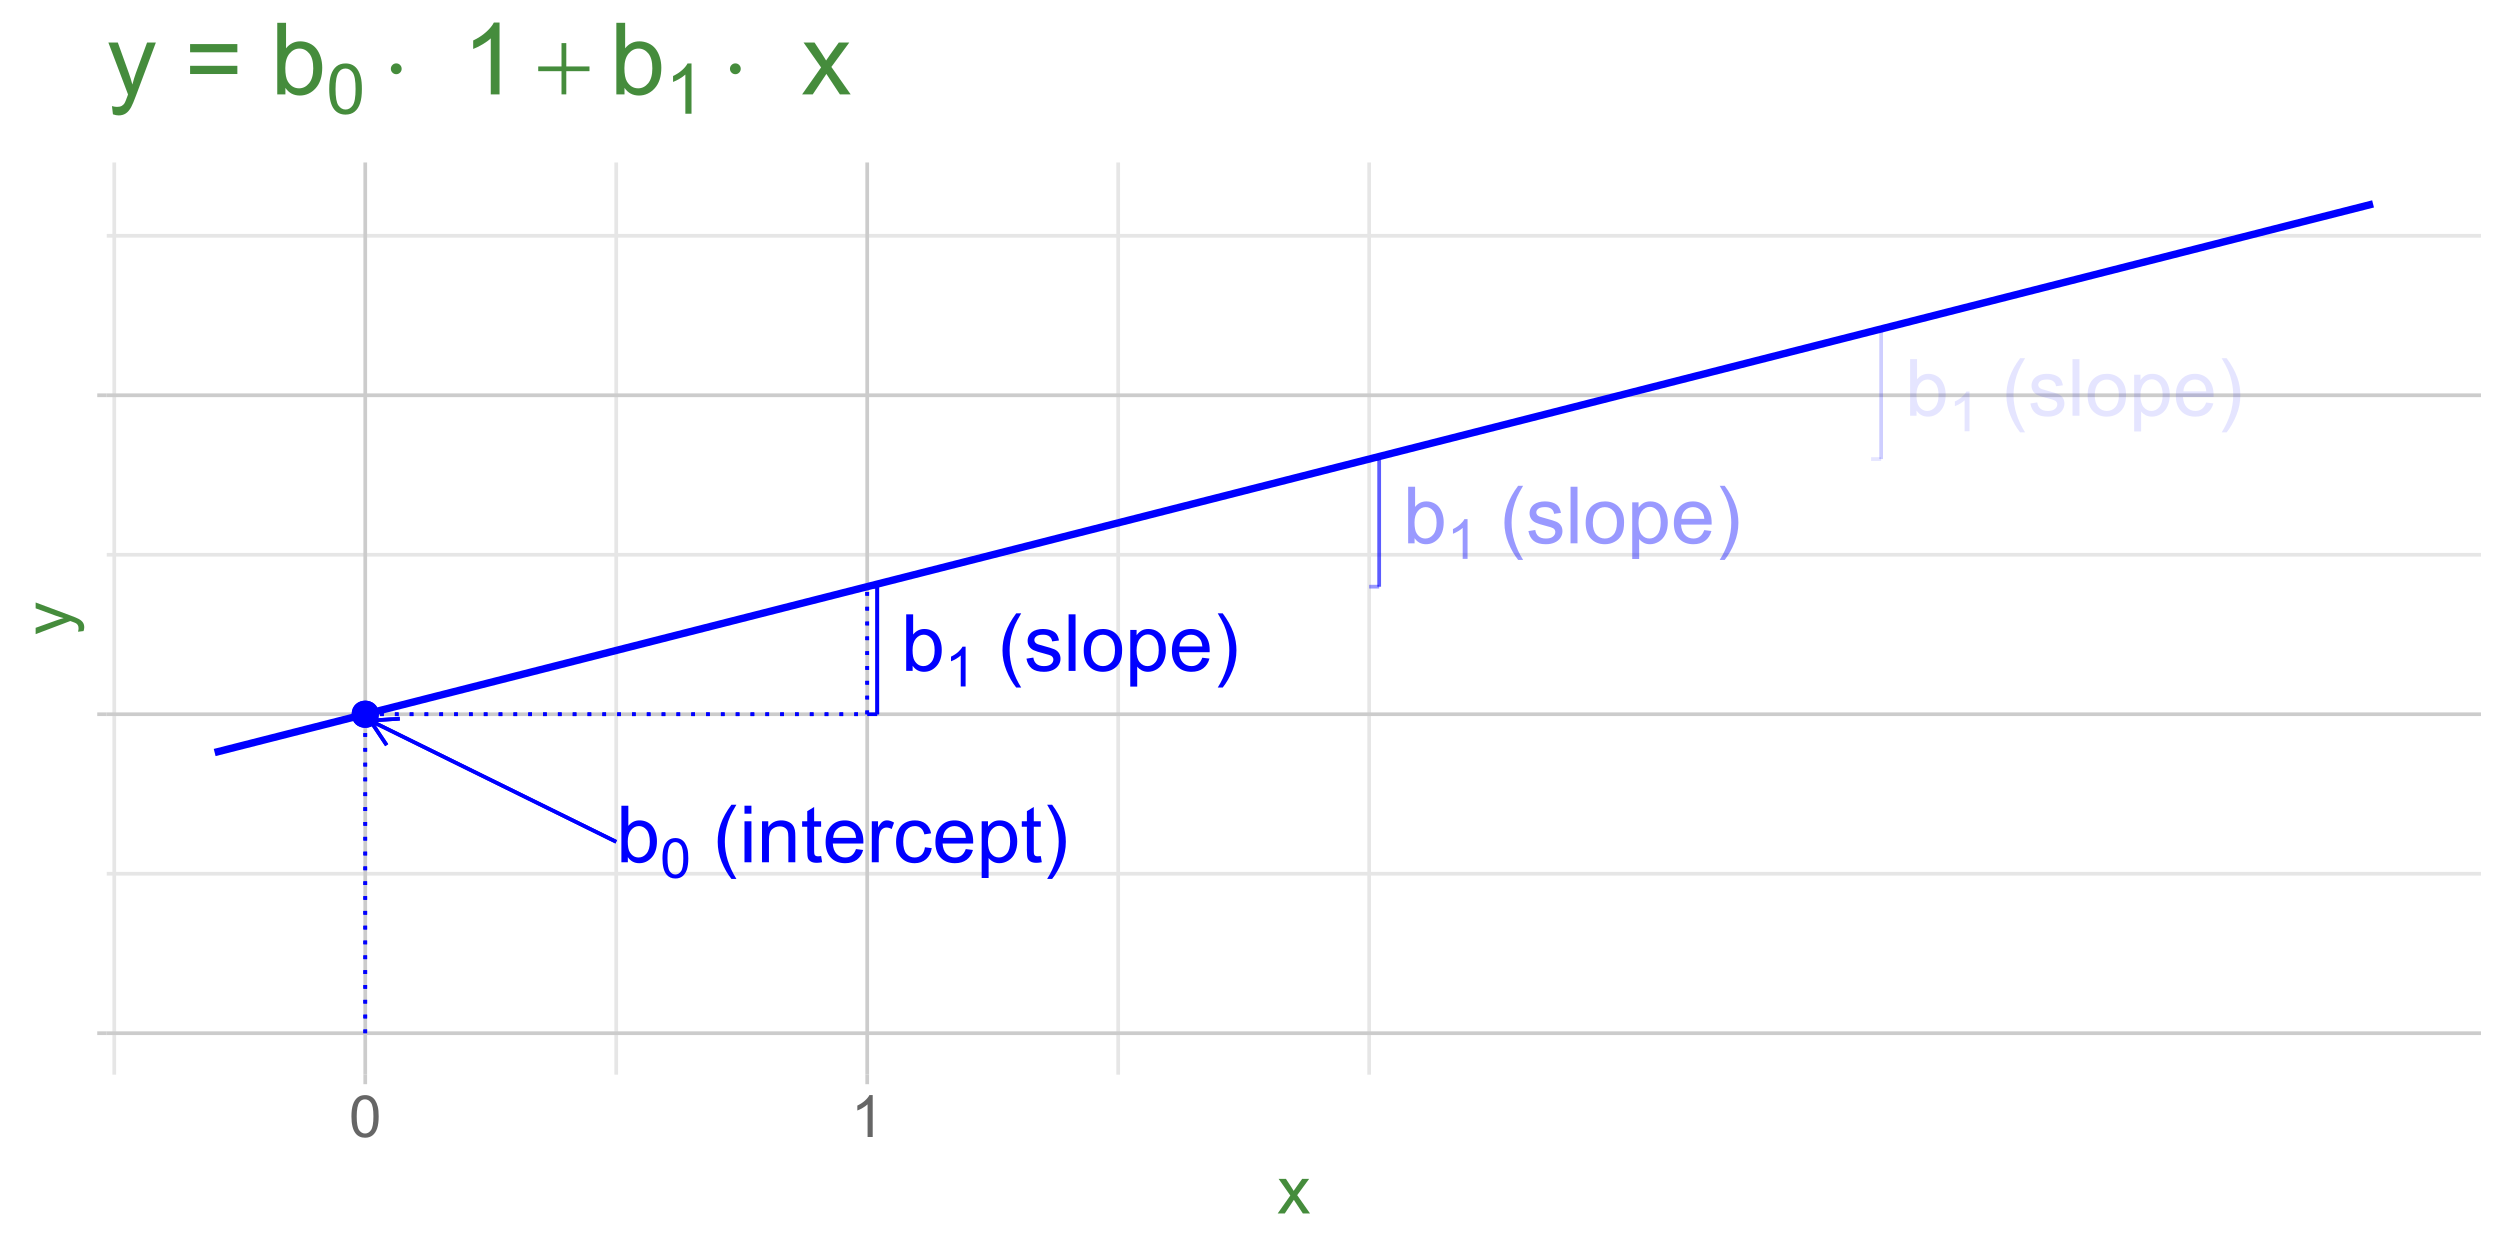 <?xml version="1.0" encoding="UTF-8"?>
<svg xmlns="http://www.w3.org/2000/svg" xmlns:xlink="http://www.w3.org/1999/xlink" width="720" height="360" viewBox="0 0 720 360">
<defs>
<g>
<g id="glyph-0-0">
<path d="M 3.344 0 L 1.488 0 L 1.488 -16.293 L 3.488 -16.293 L 3.488 -10.48 C 4.336 -11.539 5.414 -12.07 6.723 -12.07 C 7.449 -12.07 8.137 -11.926 8.785 -11.633 C 9.434 -11.34 9.969 -10.926 10.387 -10.398 C 10.805 -9.867 11.133 -9.23 11.371 -8.48 C 11.605 -7.73 11.727 -6.934 11.727 -6.078 C 11.727 -4.059 11.227 -2.492 10.227 -1.391 C 9.227 -0.285 8.023 0.266 6.625 0.266 C 5.23 0.266 4.137 -0.316 3.344 -1.477 L 3.344 0 M 3.324 -5.992 C 3.324 -4.574 3.516 -3.555 3.902 -2.922 C 4.531 -1.895 5.383 -1.379 6.457 -1.379 C 7.332 -1.379 8.086 -1.758 8.727 -2.516 C 9.363 -3.277 9.68 -4.41 9.68 -5.914 C 9.68 -7.453 9.375 -8.59 8.762 -9.324 C 8.152 -10.059 7.414 -10.426 6.547 -10.426 C 5.672 -10.426 4.918 -10.047 4.277 -9.285 C 3.641 -8.527 3.324 -7.43 3.324 -5.992 Z M 3.324 -5.992 "/>
</g>
<g id="glyph-0-1">
</g>
<g id="glyph-0-2">
<path d="M 5.324 4.789 C 4.219 3.398 3.285 1.766 2.523 -0.102 C 1.762 -1.969 1.379 -3.902 1.379 -5.902 C 1.379 -7.664 1.664 -9.355 2.234 -10.969 C 2.902 -12.844 3.93 -14.711 5.324 -16.57 L 6.758 -16.57 C 5.859 -15.031 5.27 -13.93 4.98 -13.27 C 4.527 -12.246 4.172 -11.18 3.914 -10.07 C 3.594 -8.684 3.434 -7.293 3.434 -5.891 C 3.434 -2.328 4.543 1.234 6.758 4.789 Z M 5.324 4.789 "/>
</g>
<g id="glyph-0-3">
<path d="M 1.512 -13.992 L 1.512 -16.293 L 3.512 -16.293 L 3.512 -13.992 L 1.512 -13.992 M 1.512 0 L 1.512 -11.805 L 3.512 -11.805 L 3.512 0 Z M 1.512 0 "/>
</g>
<g id="glyph-0-4">
<path d="M 1.5 0 L 1.5 -11.805 L 3.301 -11.805 L 3.301 -10.125 C 4.168 -11.422 5.422 -12.07 7.059 -12.07 C 7.77 -12.07 8.422 -11.941 9.02 -11.688 C 9.617 -11.43 10.062 -11.098 10.359 -10.68 C 10.656 -10.266 10.863 -9.773 10.98 -9.203 C 11.055 -8.832 11.094 -8.184 11.094 -7.258 L 11.094 0 L 9.09 0 L 9.09 -7.18 C 9.09 -7.996 9.016 -8.605 8.859 -9.008 C 8.703 -9.41 8.426 -9.734 8.031 -9.977 C 7.633 -10.215 7.168 -10.336 6.637 -10.336 C 5.781 -10.336 5.047 -10.066 4.43 -9.523 C 3.809 -8.984 3.5 -7.957 3.5 -6.445 L 3.5 0 Z M 1.5 0 "/>
</g>
<g id="glyph-0-5">
<path d="M 5.867 -1.789 L 6.156 -0.023 C 5.594 0.098 5.09 0.156 4.645 0.156 C 3.918 0.156 3.355 0.039 2.957 -0.188 C 2.555 -0.418 2.273 -0.719 2.113 -1.094 C 1.949 -1.469 1.867 -2.258 1.867 -3.457 L 1.867 -10.246 L 0.398 -10.246 L 0.398 -11.805 L 1.867 -11.805 L 1.867 -14.727 L 3.855 -15.926 L 3.855 -11.805 L 5.867 -11.805 L 5.867 -10.246 L 3.855 -10.246 L 3.855 -3.344 C 3.855 -2.773 3.891 -2.406 3.961 -2.246 C 4.031 -2.082 4.148 -1.953 4.309 -1.855 C 4.465 -1.762 4.695 -1.711 4.992 -1.711 C 5.211 -1.711 5.504 -1.738 5.867 -1.789 Z M 5.867 -1.789 "/>
</g>
<g id="glyph-0-6">
<path d="M 9.582 -3.801 L 11.648 -3.547 C 11.32 -2.336 10.719 -1.402 9.836 -0.734 C 8.953 -0.066 7.828 0.266 6.457 0.266 C 4.73 0.266 3.363 -0.266 2.352 -1.328 C 1.34 -2.391 0.832 -3.883 0.832 -5.801 C 0.832 -7.789 1.344 -9.328 2.367 -10.426 C 3.391 -11.523 4.715 -12.07 6.348 -12.07 C 7.926 -12.07 9.215 -11.531 10.215 -10.457 C 11.215 -9.383 11.715 -7.871 11.715 -5.926 C 11.715 -5.805 11.711 -5.629 11.703 -5.391 L 2.902 -5.391 C 2.977 -4.094 3.34 -3.102 4 -2.41 C 4.66 -1.723 5.484 -1.379 6.469 -1.379 C 7.203 -1.379 7.828 -1.57 8.348 -1.957 C 8.867 -2.34 9.277 -2.957 9.582 -3.801 M 3.012 -7.035 L 9.602 -7.035 C 9.516 -8.027 9.262 -8.773 8.848 -9.27 C 8.211 -10.039 7.383 -10.426 6.367 -10.426 C 5.449 -10.426 4.676 -10.117 4.051 -9.504 C 3.426 -8.887 3.078 -8.066 3.012 -7.035 Z M 3.012 -7.035 "/>
</g>
<g id="glyph-0-7">
<path d="M 1.477 0 L 1.477 -11.805 L 3.277 -11.805 L 3.277 -10.016 C 3.738 -10.852 4.164 -11.402 4.551 -11.672 C 4.941 -11.938 5.367 -12.07 5.836 -12.07 C 6.508 -12.07 7.195 -11.855 7.891 -11.426 L 7.203 -9.57 C 6.715 -9.859 6.223 -10.004 5.734 -10.004 C 5.297 -10.004 4.906 -9.871 4.559 -9.609 C 4.207 -9.344 3.961 -8.98 3.812 -8.512 C 3.59 -7.801 3.48 -7.023 3.48 -6.18 L 3.48 0 Z M 1.477 0 "/>
</g>
<g id="glyph-0-8">
<path d="M 9.203 -4.324 L 11.172 -4.066 C 10.953 -2.711 10.406 -1.652 9.52 -0.883 C 8.633 -0.117 7.547 0.266 6.258 0.266 C 4.641 0.266 3.344 -0.262 2.363 -1.316 C 1.379 -2.371 0.891 -3.887 0.891 -5.855 C 0.891 -7.133 1.102 -8.246 1.523 -9.203 C 1.945 -10.16 2.586 -10.875 3.449 -11.352 C 4.312 -11.832 5.254 -12.07 6.27 -12.07 C 7.551 -12.07 8.598 -11.746 9.414 -11.098 C 10.23 -10.449 10.75 -9.527 10.98 -8.336 L 9.035 -8.035 C 8.852 -8.828 8.523 -9.426 8.051 -9.824 C 7.582 -10.227 7.012 -10.426 6.348 -10.426 C 5.34 -10.426 4.52 -10.062 3.891 -9.34 C 3.262 -8.621 2.945 -7.477 2.945 -5.914 C 2.945 -4.328 3.25 -3.176 3.855 -2.457 C 4.465 -1.738 5.258 -1.379 6.234 -1.379 C 7.02 -1.379 7.676 -1.617 8.203 -2.102 C 8.727 -2.582 9.062 -3.324 9.203 -4.324 Z M 9.203 -4.324 "/>
</g>
<g id="glyph-0-9">
<path d="M 1.5 4.523 L 1.5 -11.805 L 3.324 -11.805 L 3.324 -10.27 C 3.754 -10.871 4.238 -11.32 4.777 -11.621 C 5.32 -11.922 5.977 -12.07 6.746 -12.07 C 7.754 -12.07 8.645 -11.812 9.414 -11.293 C 10.184 -10.773 10.766 -10.043 11.16 -9.098 C 11.551 -8.152 11.746 -7.117 11.746 -5.992 C 11.746 -4.781 11.531 -3.695 11.098 -2.73 C 10.664 -1.762 10.035 -1.02 9.207 -0.504 C 8.383 0.008 7.512 0.266 6.602 0.266 C 5.934 0.266 5.336 0.125 4.809 -0.156 C 4.277 -0.438 3.844 -0.793 3.5 -1.223 L 3.5 4.523 L 1.5 4.523 M 3.312 -5.836 C 3.312 -4.316 3.621 -3.195 4.234 -2.469 C 4.848 -1.742 5.594 -1.379 6.469 -1.379 C 7.359 -1.379 8.117 -1.754 8.754 -2.508 C 9.387 -3.258 9.703 -4.422 9.703 -6 C 9.703 -7.508 9.395 -8.633 8.773 -9.379 C 8.156 -10.129 7.418 -10.504 6.559 -10.504 C 5.707 -10.504 4.953 -10.105 4.297 -9.309 C 3.641 -8.512 3.312 -7.355 3.312 -5.836 Z M 3.312 -5.836 "/>
</g>
<g id="glyph-0-10">
<path d="M 2.812 4.789 L 1.379 4.789 C 3.594 1.234 4.703 -2.328 4.703 -5.891 C 4.703 -7.285 4.543 -8.664 4.223 -10.035 C 3.973 -11.148 3.621 -12.215 3.168 -13.238 C 2.879 -13.902 2.281 -15.016 1.379 -16.57 L 2.812 -16.57 C 4.203 -14.711 5.234 -12.844 5.902 -10.969 C 6.473 -9.355 6.758 -7.664 6.758 -5.902 C 6.758 -3.902 6.375 -1.969 5.605 -0.102 C 4.84 1.766 3.91 3.398 2.812 4.789 Z M 2.812 4.789 "/>
</g>
<g id="glyph-0-11">
<path d="M 0.699 -3.523 L 2.68 -3.836 C 2.789 -3.043 3.098 -2.434 3.605 -2.012 C 4.113 -1.59 4.824 -1.379 5.734 -1.379 C 6.652 -1.379 7.336 -1.566 7.781 -1.941 C 8.227 -2.312 8.445 -2.754 8.445 -3.258 C 8.445 -3.707 8.25 -4.062 7.859 -4.324 C 7.582 -4.5 6.902 -4.727 5.812 -5 C 4.348 -5.371 3.328 -5.691 2.762 -5.961 C 2.195 -6.234 1.766 -6.609 1.473 -7.086 C 1.18 -7.562 1.035 -8.09 1.035 -8.668 C 1.035 -9.195 1.152 -9.684 1.395 -10.129 C 1.637 -10.578 1.965 -10.953 2.379 -11.246 C 2.691 -11.477 3.113 -11.672 3.652 -11.832 C 4.188 -11.992 4.766 -12.07 5.379 -12.07 C 6.305 -12.07 7.117 -11.938 7.82 -11.672 C 8.52 -11.402 9.035 -11.043 9.371 -10.586 C 9.703 -10.129 9.934 -9.52 10.059 -8.758 L 8.102 -8.492 C 8.012 -9.098 7.758 -9.574 7.328 -9.914 C 6.902 -10.254 6.301 -10.426 5.523 -10.426 C 4.605 -10.426 3.949 -10.273 3.555 -9.969 C 3.164 -9.664 2.969 -9.309 2.969 -8.902 C 2.969 -8.645 3.051 -8.41 3.211 -8.203 C 3.375 -7.988 3.629 -7.809 3.98 -7.668 C 4.18 -7.594 4.77 -7.426 5.746 -7.156 C 7.16 -6.781 8.148 -6.469 8.707 -6.23 C 9.266 -5.988 9.707 -5.641 10.023 -5.18 C 10.344 -4.719 10.504 -4.148 10.504 -3.469 C 10.504 -2.801 10.309 -2.172 9.918 -1.582 C 9.531 -0.996 8.969 -0.539 8.234 -0.215 C 7.504 0.105 6.672 0.266 5.746 0.266 C 4.211 0.266 3.043 -0.051 2.238 -0.688 C 1.438 -1.328 0.922 -2.27 0.699 -3.523 Z M 0.699 -3.523 "/>
</g>
<g id="glyph-0-12">
<path d="M 1.457 0 L 1.457 -16.293 L 3.457 -16.293 L 3.457 0 Z M 1.457 0 "/>
</g>
<g id="glyph-0-13">
<path d="M 0.754 -5.902 C 0.754 -8.086 1.363 -9.707 2.578 -10.758 C 3.594 -11.633 4.832 -12.07 6.289 -12.07 C 7.914 -12.07 9.238 -11.539 10.27 -10.477 C 11.301 -9.41 11.816 -7.941 11.816 -6.07 C 11.816 -4.551 11.586 -3.355 11.133 -2.484 C 10.676 -1.613 10.012 -0.938 9.141 -0.457 C 8.27 0.027 7.32 0.266 6.289 0.266 C 4.637 0.266 3.305 -0.262 2.285 -1.324 C 1.266 -2.383 0.754 -3.91 0.754 -5.902 M 2.812 -5.902 C 2.812 -4.391 3.141 -3.258 3.801 -2.508 C 4.461 -1.754 5.289 -1.379 6.289 -1.379 C 7.285 -1.379 8.109 -1.758 8.77 -2.512 C 9.43 -3.27 9.758 -4.418 9.758 -5.969 C 9.758 -7.43 9.426 -8.535 8.762 -9.285 C 8.102 -10.039 7.277 -10.414 6.289 -10.414 C 5.289 -10.414 4.461 -10.039 3.801 -9.293 C 3.141 -8.543 2.812 -7.414 2.812 -5.902 Z M 2.812 -5.902 "/>
</g>
<g id="glyph-1-0">
<path d="M 0.66 -5.625 C 0.66 -6.973 0.801 -8.059 1.078 -8.883 C 1.355 -9.703 1.766 -10.336 2.316 -10.781 C 2.863 -11.23 3.551 -11.453 4.379 -11.453 C 4.992 -11.453 5.527 -11.328 5.992 -11.082 C 6.453 -10.836 6.832 -10.48 7.133 -10.016 C 7.434 -9.551 7.672 -8.988 7.844 -8.32 C 8.012 -7.652 8.098 -6.754 8.098 -5.625 C 8.098 -4.285 7.961 -3.207 7.688 -2.383 C 7.41 -1.562 7 -0.926 6.453 -0.477 C 5.906 -0.031 5.215 0.195 4.379 0.195 C 3.281 0.195 2.418 -0.199 1.789 -0.988 C 1.039 -1.938 0.66 -3.484 0.66 -5.625 M 2.102 -5.625 C 2.102 -3.754 2.32 -2.508 2.758 -1.887 C 3.195 -1.266 3.738 -0.957 4.379 -0.957 C 5.023 -0.957 5.562 -1.27 6.004 -1.891 C 6.441 -2.512 6.66 -3.758 6.66 -5.625 C 6.66 -7.504 6.441 -8.75 6.004 -9.367 C 5.562 -9.984 5.02 -10.293 4.363 -10.293 C 3.723 -10.293 3.207 -10.02 2.824 -9.477 C 2.34 -8.781 2.102 -7.496 2.102 -5.625 Z M 2.102 -5.625 "/>
</g>
<g id="glyph-1-1">
<path d="M 5.938 0 L 4.535 0 L 4.535 -8.922 C 4.199 -8.602 3.758 -8.281 3.211 -7.961 C 2.66 -7.637 2.172 -7.395 1.734 -7.234 L 1.734 -8.59 C 2.52 -8.957 3.203 -9.402 3.789 -9.926 C 4.375 -10.453 4.789 -10.961 5.035 -11.453 L 5.938 -11.453 Z M 5.938 0 "/>
</g>
<g id="glyph-2-0">
<path d="M 0.695 -5.93 C 0.695 -7.352 0.844 -8.496 1.137 -9.363 C 1.43 -10.23 1.863 -10.898 2.441 -11.371 C 3.016 -11.84 3.742 -12.074 4.617 -12.074 C 5.262 -12.074 5.828 -11.945 6.316 -11.684 C 6.805 -11.426 7.203 -11.051 7.523 -10.562 C 7.84 -10.07 8.09 -9.477 8.27 -8.773 C 8.449 -8.07 8.539 -7.121 8.539 -5.93 C 8.539 -4.52 8.395 -3.383 8.105 -2.516 C 7.816 -1.648 7.383 -0.977 6.805 -0.504 C 6.227 -0.031 5.5 0.203 4.617 0.203 C 3.457 0.203 2.547 -0.211 1.887 -1.043 C 1.094 -2.043 0.695 -3.672 0.695 -5.93 M 2.215 -5.93 C 2.215 -3.957 2.445 -2.645 2.906 -1.988 C 3.371 -1.336 3.941 -1.008 4.617 -1.008 C 5.297 -1.008 5.867 -1.336 6.328 -1.992 C 6.789 -2.648 7.023 -3.961 7.023 -5.93 C 7.023 -7.91 6.789 -9.227 6.328 -9.875 C 5.867 -10.527 5.289 -10.852 4.602 -10.852 C 3.922 -10.852 3.383 -10.566 2.977 -9.992 C 2.469 -9.258 2.215 -7.906 2.215 -5.93 Z M 2.215 -5.93 "/>
</g>
<g id="glyph-2-1">
<path d="M 6.258 0 L 4.781 0 L 4.781 -9.41 C 4.426 -9.07 3.961 -8.73 3.383 -8.391 C 2.809 -8.051 2.289 -7.797 1.828 -7.629 L 1.828 -9.055 C 2.656 -9.445 3.375 -9.914 3.996 -10.469 C 4.613 -11.02 5.051 -11.555 5.309 -12.074 L 6.258 -12.074 Z M 6.258 0 "/>
</g>
<g id="glyph-3-0">
<path d="M 0.141 0 L 3.777 -5.176 L 0.414 -9.957 L 2.523 -9.957 L 4.051 -7.621 C 4.336 -7.18 4.57 -6.805 4.742 -6.508 C 5.02 -6.918 5.273 -7.285 5.504 -7.602 L 7.18 -9.957 L 9.195 -9.957 L 5.758 -5.27 L 9.461 0 L 7.387 0 L 5.344 -3.094 L 4.801 -3.93 L 2.184 0 Z M 0.141 0 "/>
</g>
<g id="glyph-4-0">
<path d="M 3.836 -1.191 L 2.25 -1.004 C 2.352 -1.371 2.398 -1.695 2.398 -1.969 C 2.398 -2.344 2.336 -2.645 2.211 -2.867 C 2.086 -3.094 1.914 -3.277 1.688 -3.422 C 1.52 -3.527 1.102 -3.699 0.43 -3.938 C 0.336 -3.969 0.199 -4.02 0.02 -4.086 L -9.957 -0.309 L -9.957 -2.129 L -4.191 -4.199 C -3.461 -4.469 -2.691 -4.711 -1.883 -4.922 C -2.66 -5.117 -3.414 -5.348 -4.152 -5.617 L -9.957 -7.742 L -9.957 -9.43 L 0.168 -5.645 C 1.262 -5.238 2.016 -4.922 2.43 -4.695 C 2.984 -4.398 3.391 -4.055 3.652 -3.664 C 3.91 -3.277 4.039 -2.816 4.039 -2.277 C 4.039 -1.953 3.973 -1.59 3.836 -1.191 Z M 3.836 -1.191 "/>
</g>
<g id="glyph-5-0">
<path d="M 1.785 5.75 L 1.504 3.375 C 2.059 3.523 2.539 3.602 2.953 3.602 C 3.516 3.602 3.965 3.508 4.305 3.32 C 4.641 3.133 4.918 2.867 5.133 2.531 C 5.293 2.277 5.551 1.648 5.906 0.648 C 5.953 0.508 6.027 0.301 6.133 0.027 L 0.465 -14.934 L 3.191 -14.934 L 6.301 -6.285 C 6.703 -5.188 7.062 -4.035 7.383 -2.828 C 7.672 -3.988 8.02 -5.125 8.422 -6.23 L 11.617 -14.934 L 14.148 -14.934 L 8.465 0.254 C 7.855 1.895 7.383 3.023 7.047 3.641 C 6.594 4.477 6.078 5.09 5.5 5.477 C 4.918 5.867 4.223 6.062 3.418 6.062 C 2.93 6.062 2.387 5.957 1.785 5.75 Z M 1.785 5.75 "/>
</g>
<g id="glyph-5-1">
</g>
<g id="glyph-5-2">
<path d="M 15.215 -12.121 L 1.602 -12.121 L 1.602 -14.484 L 15.215 -14.484 L 15.215 -12.121 M 15.215 -5.863 L 1.602 -5.863 L 1.602 -8.227 L 15.215 -8.227 Z M 15.215 -5.863 "/>
</g>
<g id="glyph-5-3">
<path d="M 4.234 0 L 1.883 0 L 1.883 -20.617 L 4.414 -20.617 L 4.414 -13.262 C 5.484 -14.602 6.848 -15.273 8.508 -15.273 C 9.426 -15.273 10.297 -15.086 11.117 -14.715 C 11.938 -14.348 12.613 -13.824 13.141 -13.156 C 13.672 -12.484 14.086 -11.676 14.387 -10.73 C 14.688 -9.781 14.836 -8.77 14.836 -7.691 C 14.836 -5.133 14.203 -3.156 12.938 -1.758 C 11.672 -0.359 10.152 0.336 8.383 0.336 C 6.617 0.336 5.234 -0.398 4.234 -1.871 L 4.234 0 M 4.203 -7.578 C 4.203 -5.789 4.449 -4.496 4.938 -3.699 C 5.734 -2.395 6.812 -1.742 8.172 -1.742 C 9.277 -1.742 10.234 -2.223 11.039 -3.184 C 11.844 -4.145 12.25 -5.578 12.25 -7.48 C 12.25 -9.43 11.863 -10.871 11.09 -11.797 C 10.316 -12.727 9.379 -13.191 8.281 -13.191 C 7.176 -13.191 6.219 -12.711 5.414 -11.75 C 4.609 -10.789 4.203 -9.398 4.203 -7.578 Z M 4.203 -7.578 "/>
</g>
<g id="glyph-5-4">
<path d="M 10.73 0 L 8.199 0 L 8.199 -16.129 C 7.59 -15.547 6.789 -14.969 5.801 -14.387 C 4.812 -13.805 3.922 -13.367 3.137 -13.078 L 3.137 -15.523 C 4.551 -16.191 5.789 -16.996 6.848 -17.945 C 7.906 -18.891 8.656 -19.809 9.098 -20.699 L 10.73 -20.699 Z M 10.73 0 "/>
</g>
<g id="glyph-5-5">
<path d="M 0.211 0 L 5.668 -7.762 L 0.617 -14.934 L 3.781 -14.934 L 6.074 -11.434 C 6.508 -10.766 6.852 -10.211 7.117 -9.758 C 7.527 -10.379 7.906 -10.926 8.254 -11.406 L 10.773 -14.934 L 13.797 -14.934 L 8.633 -7.902 L 14.188 0 L 11.082 0 L 8.016 -4.641 L 7.199 -5.891 L 3.277 0 Z M 0.211 0 "/>
</g>
<g id="glyph-6-0">
<path d="M 0.836 -7.117 C 0.836 -8.824 1.012 -10.195 1.363 -11.238 C 1.715 -12.277 2.234 -13.078 2.93 -13.645 C 3.621 -14.207 4.492 -14.488 5.543 -14.488 C 6.316 -14.488 6.996 -14.336 7.578 -14.023 C 8.164 -13.711 8.645 -13.262 9.027 -12.672 C 9.406 -12.086 9.707 -11.371 9.922 -10.527 C 10.141 -9.684 10.246 -8.547 10.246 -7.117 C 10.246 -5.426 10.074 -4.059 9.727 -3.016 C 9.379 -1.977 8.859 -1.172 8.164 -0.605 C 7.473 -0.039 6.598 0.246 5.543 0.246 C 4.152 0.246 3.059 -0.254 2.266 -1.25 C 1.312 -2.449 0.836 -4.406 0.836 -7.117 M 2.656 -7.117 C 2.656 -4.746 2.934 -3.172 3.488 -2.387 C 4.043 -1.602 4.727 -1.211 5.543 -1.211 C 6.355 -1.211 7.039 -1.605 7.594 -2.391 C 8.148 -3.18 8.426 -4.754 8.426 -7.117 C 8.426 -9.492 8.148 -11.07 7.594 -11.852 C 7.039 -12.633 6.348 -13.023 5.523 -13.023 C 4.707 -13.023 4.059 -12.68 3.574 -11.988 C 2.965 -11.109 2.656 -9.484 2.656 -7.117 Z M 2.656 -7.117 "/>
</g>
<g id="glyph-6-1">
<path d="M 7.512 0 L 5.738 0 L 5.738 -11.289 C 5.312 -10.883 4.754 -10.477 4.059 -10.07 C 3.367 -9.664 2.746 -9.359 2.195 -9.156 L 2.195 -10.867 C 3.188 -11.332 4.051 -11.898 4.793 -12.562 C 5.535 -13.223 6.059 -13.867 6.367 -14.488 L 7.512 -14.488 Z M 7.512 0 "/>
</g>
<g id="glyph-7-0">
<path d="M 5.148 -7.367 C 5.148 -6.938 4.996 -6.57 4.691 -6.266 C 4.387 -5.961 4.023 -5.809 3.602 -5.809 C 3.168 -5.809 2.801 -5.961 2.496 -6.266 C 2.191 -6.57 2.039 -6.938 2.039 -7.367 C 2.039 -7.801 2.191 -8.168 2.496 -8.473 C 2.801 -8.777 3.168 -8.93 3.602 -8.93 C 4.023 -8.93 4.387 -8.777 4.691 -8.473 C 4.996 -8.168 5.148 -7.801 5.148 -7.367 Z M 5.148 -7.367 "/>
</g>
<g id="glyph-7-1">
<path d="M 7.227 -14.766 L 8.605 -14.766 L 8.605 -8.043 L 15.285 -8.043 L 15.285 -6.68 L 8.605 -6.68 L 8.605 0 L 7.227 0 L 7.227 -6.68 L 0.52 -6.68 L 0.52 -8.043 L 7.227 -8.043 Z M 7.227 -14.766 "/>
</g>
</g>
<clipPath id="clip-0">
<path clip-rule="nonzero" d="M 30.742 46.781 L 714.52 46.781 L 714.52 309.504 L 30.742 309.504 Z M 30.742 46.781 "/>
</clipPath>
<clipPath id="clip-1">
<path clip-rule="nonzero" d="M 30.742 251 L 714.52 251 L 714.52 253 L 30.742 253 Z M 30.742 251 "/>
</clipPath>
<clipPath id="clip-2">
<path clip-rule="nonzero" d="M 30.742 159 L 714.52 159 L 714.52 161 L 30.742 161 Z M 30.742 159 "/>
</clipPath>
<clipPath id="clip-3">
<path clip-rule="nonzero" d="M 30.742 67 L 714.52 67 L 714.52 69 L 30.742 69 Z M 30.742 67 "/>
</clipPath>
<clipPath id="clip-4">
<path clip-rule="nonzero" d="M 32 46.781 L 34 46.781 L 34 309.504 L 32 309.504 Z M 32 46.781 "/>
</clipPath>
<clipPath id="clip-5">
<path clip-rule="nonzero" d="M 176 46.781 L 179 46.781 L 179 309.504 L 176 309.504 Z M 176 46.781 "/>
</clipPath>
<clipPath id="clip-6">
<path clip-rule="nonzero" d="M 321 46.781 L 323 46.781 L 323 309.504 L 321 309.504 Z M 321 46.781 "/>
</clipPath>
<clipPath id="clip-7">
<path clip-rule="nonzero" d="M 393 46.781 L 395 46.781 L 395 309.504 L 393 309.504 Z M 393 46.781 "/>
</clipPath>
<clipPath id="clip-8">
<path clip-rule="nonzero" d="M 30.742 297 L 714.52 297 L 714.52 299 L 30.742 299 Z M 30.742 297 "/>
</clipPath>
<clipPath id="clip-9">
<path clip-rule="nonzero" d="M 30.742 205 L 714.52 205 L 714.52 207 L 30.742 207 Z M 30.742 205 "/>
</clipPath>
<clipPath id="clip-10">
<path clip-rule="nonzero" d="M 30.742 113 L 714.52 113 L 714.52 115 L 30.742 115 Z M 30.742 113 "/>
</clipPath>
<clipPath id="clip-11">
<path clip-rule="nonzero" d="M 104 46.781 L 106 46.781 L 106 309.504 L 104 309.504 Z M 104 46.781 "/>
</clipPath>
<clipPath id="clip-12">
<path clip-rule="nonzero" d="M 249 46.781 L 251 46.781 L 251 309.504 L 249 309.504 Z M 249 46.781 "/>
</clipPath>
</defs>
<rect x="-72" y="-36" width="864" height="432" fill="rgb(100%, 100%, 100%)" fill-opacity="1"/>
<path fill="none" stroke-width="1.067" stroke-linecap="round" stroke-linejoin="round" stroke="rgb(100%, 100%, 100%)" stroke-opacity="1" stroke-miterlimit="10" d="M 0 360 L 720 360 L 720 0 L 0 0 Z M 0 360 "/>
<g clip-path="url(#clip-0)">
<path fill-rule="nonzero" fill="rgb(100%, 100%, 100%)" fill-opacity="1" stroke-width="1.067" stroke-linecap="round" stroke-linejoin="round" stroke="rgb(100%, 100%, 100%)" stroke-opacity="1" stroke-miterlimit="10" d="M 30.742 309.504 L 714.52 309.504 L 714.52 46.781 L 30.742 46.781 Z M 30.742 309.504 "/>
</g>
<g clip-path="url(#clip-1)">
<path fill="none" stroke-width="1.067" stroke-linecap="butt" stroke-linejoin="round" stroke="rgb(90.196%, 90.196%, 90.196%)" stroke-opacity="1" stroke-miterlimit="10" d="M 30.742 251.633 L 714.52 251.633 "/>
</g>
<g clip-path="url(#clip-2)">
<path fill="none" stroke-width="1.067" stroke-linecap="butt" stroke-linejoin="round" stroke="rgb(90.196%, 90.196%, 90.196%)" stroke-opacity="1" stroke-miterlimit="10" d="M 30.742 159.77 L 714.52 159.77 "/>
</g>
<g clip-path="url(#clip-3)">
<path fill="none" stroke-width="1.067" stroke-linecap="butt" stroke-linejoin="round" stroke="rgb(90.196%, 90.196%, 90.196%)" stroke-opacity="1" stroke-miterlimit="10" d="M 30.742 67.91 L 714.52 67.91 "/>
</g>
<g clip-path="url(#clip-4)">
<path fill="none" stroke-width="1.067" stroke-linecap="butt" stroke-linejoin="round" stroke="rgb(90.196%, 90.196%, 90.196%)" stroke-opacity="1" stroke-miterlimit="10" d="M 32.91 309.504 L 32.91 46.781 "/>
</g>
<g clip-path="url(#clip-5)">
<path fill="none" stroke-width="1.067" stroke-linecap="butt" stroke-linejoin="round" stroke="rgb(90.196%, 90.196%, 90.196%)" stroke-opacity="1" stroke-miterlimit="10" d="M 177.473 309.504 L 177.473 46.781 "/>
</g>
<g clip-path="url(#clip-6)">
<path fill="none" stroke-width="1.067" stroke-linecap="butt" stroke-linejoin="round" stroke="rgb(90.196%, 90.196%, 90.196%)" stroke-opacity="1" stroke-miterlimit="10" d="M 322.035 309.504 L 322.035 46.781 "/>
</g>
<g clip-path="url(#clip-7)">
<path fill="none" stroke-width="1.067" stroke-linecap="butt" stroke-linejoin="round" stroke="rgb(90.196%, 90.196%, 90.196%)" stroke-opacity="1" stroke-miterlimit="10" d="M 394.316 309.504 L 394.316 46.781 "/>
</g>
<g clip-path="url(#clip-8)">
<path fill="none" stroke-width="1.067" stroke-linecap="butt" stroke-linejoin="round" stroke="rgb(80%, 80%, 80%)" stroke-opacity="1" stroke-miterlimit="10" d="M 30.742 297.562 L 714.52 297.562 "/>
</g>
<g clip-path="url(#clip-9)">
<path fill="none" stroke-width="1.067" stroke-linecap="butt" stroke-linejoin="round" stroke="rgb(80%, 80%, 80%)" stroke-opacity="1" stroke-miterlimit="10" d="M 30.742 205.699 L 714.52 205.699 "/>
</g>
<g clip-path="url(#clip-10)">
<path fill="none" stroke-width="1.067" stroke-linecap="butt" stroke-linejoin="round" stroke="rgb(80%, 80%, 80%)" stroke-opacity="1" stroke-miterlimit="10" d="M 30.742 113.84 L 714.52 113.84 "/>
</g>
<g clip-path="url(#clip-11)">
<path fill="none" stroke-width="1.067" stroke-linecap="butt" stroke-linejoin="round" stroke="rgb(80%, 80%, 80%)" stroke-opacity="1" stroke-miterlimit="10" d="M 105.191 309.504 L 105.191 46.781 "/>
</g>
<g clip-path="url(#clip-12)">
<path fill="none" stroke-width="1.067" stroke-linecap="butt" stroke-linejoin="round" stroke="rgb(80%, 80%, 80%)" stroke-opacity="1" stroke-miterlimit="10" d="M 249.754 309.504 L 249.754 46.781 "/>
</g>
<path fill="none" stroke-width="2.134" stroke-linecap="butt" stroke-linejoin="round" stroke="rgb(0%, 0%, 100%)" stroke-opacity="1" stroke-miterlimit="10" d="M 61.824 216.723 L 68.039 215.145 L 74.258 213.562 L 80.473 211.984 L 86.688 210.402 L 92.906 208.824 L 99.121 207.242 L 105.336 205.664 L 111.555 204.082 L 117.77 202.504 L 123.984 200.922 L 130.203 199.344 L 136.418 197.766 L 142.633 196.184 L 148.852 194.605 L 155.066 193.023 L 161.281 191.445 L 167.5 189.863 L 173.715 188.285 L 179.93 186.703 L 186.148 185.125 L 192.363 183.543 L 198.578 181.965 L 204.797 180.383 L 211.012 178.805 L 217.227 177.223 L 223.445 175.645 L 229.66 174.062 L 235.875 172.484 L 242.094 170.902 L 248.309 169.324 L 254.523 167.742 L 260.742 166.164 L 266.957 164.582 L 273.172 163.004 L 279.391 161.422 L 285.605 159.844 L 291.82 158.262 L 298.039 156.684 L 304.254 155.102 L 310.469 153.523 L 316.688 151.945 L 322.902 150.363 L 329.117 148.785 L 335.336 147.203 L 341.551 145.625 L 347.766 144.043 L 353.984 142.465 L 360.199 140.883 L 366.414 139.305 L 372.633 137.723 L 378.848 136.145 L 385.062 134.562 L 391.281 132.984 L 397.496 131.402 L 403.711 129.824 L 409.93 128.242 L 416.145 126.664 L 422.359 125.082 L 428.578 123.504 L 434.793 121.922 L 441.008 120.344 L 447.227 118.762 L 453.441 117.184 L 459.656 115.602 L 465.875 114.023 L 472.09 112.441 L 478.305 110.863 L 484.523 109.281 L 496.953 106.125 L 503.172 104.543 L 509.387 102.965 L 515.605 101.383 L 521.82 99.805 L 528.035 98.223 L 534.254 96.645 L 540.469 95.062 L 546.684 93.484 L 552.902 91.902 L 559.117 90.324 L 565.332 88.742 L 571.551 87.164 L 577.766 85.582 L 583.98 84.004 L 590.199 82.422 L 596.414 80.844 L 602.629 79.262 L 608.848 77.684 L 615.062 76.102 L 621.277 74.523 L 627.496 72.941 L 633.711 71.363 L 639.926 69.781 L 646.145 68.203 L 652.359 66.621 L 658.574 65.043 L 664.793 63.461 L 677.223 60.305 L 683.441 58.723 "/>
<path fill="none" stroke-width="1.067" stroke-linecap="butt" stroke-linejoin="round" stroke="rgb(0%, 0%, 100%)" stroke-opacity="1" stroke-dasharray="1.067 3.201" stroke-miterlimit="10" d="M 105.191 297.562 L 105.191 205.699 "/>
<path fill="none" stroke-width="1.067" stroke-linecap="butt" stroke-linejoin="round" stroke="rgb(0%, 0%, 100%)" stroke-opacity="1" stroke-dasharray="1.067 3.201" stroke-miterlimit="10" d="M 105.191 297.562 L 105.191 205.699 "/>
<path fill="none" stroke-width="1.067" stroke-linecap="butt" stroke-linejoin="round" stroke="rgb(0%, 0%, 100%)" stroke-opacity="1" stroke-dasharray="1.067 3.201" stroke-miterlimit="10" d="M 105.191 205.699 L 249.754 205.699 "/>
<path fill="none" stroke-width="1.067" stroke-linecap="butt" stroke-linejoin="round" stroke="rgb(0%, 0%, 100%)" stroke-opacity="1" stroke-dasharray="1.067 3.201" stroke-miterlimit="10" d="M 105.191 205.699 L 249.754 205.699 "/>
<path fill="none" stroke-width="1.067" stroke-linecap="butt" stroke-linejoin="round" stroke="rgb(0%, 0%, 100%)" stroke-opacity="1" stroke-dasharray="1.067 3.201" stroke-miterlimit="10" d="M 249.754 205.699 L 249.754 168.957 "/>
<path fill="none" stroke-width="1.067" stroke-linecap="butt" stroke-linejoin="round" stroke="rgb(0%, 0%, 100%)" stroke-opacity="1" stroke-dasharray="1.067 3.201" stroke-miterlimit="10" d="M 249.754 205.699 L 249.754 168.957 "/>
<path fill-rule="nonzero" fill="rgb(0%, 0%, 100%)" fill-opacity="1" stroke-width="0.709" stroke-linecap="round" stroke-linejoin="round" stroke="rgb(0%, 0%, 100%)" stroke-opacity="1" stroke-miterlimit="10" d="M 108.746 205.699 C 108.746 210.441 101.637 210.441 101.637 205.699 C 101.637 200.961 108.746 200.961 108.746 205.699 "/>
<path fill-rule="nonzero" fill="rgb(0%, 0%, 100%)" fill-opacity="1" stroke-width="0.709" stroke-linecap="round" stroke-linejoin="round" stroke="rgb(0%, 0%, 100%)" stroke-opacity="1" stroke-miterlimit="10" d="M 108.746 205.699 C 108.746 210.441 101.637 210.441 101.637 205.699 C 101.637 200.961 108.746 200.961 108.746 205.699 "/>
<g fill="rgb(0%, 0%, 100%)" fill-opacity="1">
<use xlink:href="#glyph-0-0" x="177.473" y="248.336"/>
</g>
<g fill="rgb(0%, 0%, 100%)" fill-opacity="1">
<use xlink:href="#glyph-1-0" x="190.133" y="252.816"/>
</g>
<g fill="rgb(0%, 0%, 100%)" fill-opacity="1">
<use xlink:href="#glyph-0-1" x="198.996" y="248.336"/>
<use xlink:href="#glyph-0-2" x="205.32" y="248.336"/>
<use xlink:href="#glyph-0-3" x="212.9" y="248.336"/>
<use xlink:href="#glyph-0-4" x="217.957" y="248.336"/>
<use xlink:href="#glyph-0-5" x="230.616" y="248.336"/>
<use xlink:href="#glyph-0-6" x="236.941" y="248.336"/>
<use xlink:href="#glyph-0-7" x="249.6" y="248.336"/>
<use xlink:href="#glyph-0-8" x="257.18" y="248.336"/>
<use xlink:href="#glyph-0-6" x="268.561" y="248.336"/>
<use xlink:href="#glyph-0-9" x="281.22" y="248.336"/>
<use xlink:href="#glyph-0-5" x="293.879" y="248.336"/>
<use xlink:href="#glyph-0-10" x="300.203" y="248.336"/>
</g>
<path fill="none" stroke-width="1.067" stroke-linecap="butt" stroke-linejoin="round" stroke="rgb(0%, 0%, 100%)" stroke-opacity="1" stroke-miterlimit="10" d="M 177.473 242.445 L 106.637 207.539 "/>
<path fill="none" stroke-width="1.067" stroke-linecap="butt" stroke-linejoin="round" stroke="rgb(0%, 0%, 100%)" stroke-opacity="1" stroke-miterlimit="10" d="M 115.125 206.98 L 106.637 207.539 L 111.363 214.605 "/>
<path fill="none" stroke-width="1.067" stroke-linecap="butt" stroke-linejoin="round" stroke="rgb(0%, 0%, 100%)" stroke-opacity="1" stroke-miterlimit="10" d="M 177.473 242.445 L 106.637 207.539 "/>
<path fill="none" stroke-width="1.067" stroke-linecap="butt" stroke-linejoin="round" stroke="rgb(0%, 0%, 100%)" stroke-opacity="1" stroke-miterlimit="10" d="M 115.125 206.98 L 106.637 207.539 L 111.363 214.605 "/>
<path fill="none" stroke-width="1.067" stroke-linecap="butt" stroke-linejoin="round" stroke="rgb(0%, 0%, 100%)" stroke-opacity="1" stroke-miterlimit="10" d="M 252.645 205.699 L 252.645 168.957 "/>
<path fill="none" stroke-width="1.067" stroke-linecap="butt" stroke-linejoin="round" stroke="rgb(0%, 0%, 100%)" stroke-opacity="1" stroke-miterlimit="10" d="M 252.645 205.699 L 252.645 168.957 "/>
<path fill="none" stroke-width="1.067" stroke-linecap="butt" stroke-linejoin="round" stroke="rgb(0%, 0%, 100%)" stroke-opacity="1" stroke-miterlimit="10" d="M 249.754 205.699 L 252.645 205.699 "/>
<path fill="none" stroke-width="1.067" stroke-linecap="butt" stroke-linejoin="round" stroke="rgb(0%, 0%, 100%)" stroke-opacity="1" stroke-miterlimit="10" d="M 249.754 168.957 L 252.645 168.957 "/>
<g fill="rgb(0%, 0%, 100%)" fill-opacity="1">
<use xlink:href="#glyph-0-0" x="259.496" y="193.219"/>
</g>
<g fill="rgb(0%, 0%, 100%)" fill-opacity="1">
<use xlink:href="#glyph-1-1" x="272.156" y="197.699"/>
</g>
<g fill="rgb(0%, 0%, 100%)" fill-opacity="1">
<use xlink:href="#glyph-0-1" x="281.016" y="193.219"/>
<use xlink:href="#glyph-0-2" x="287.34" y="193.219"/>
<use xlink:href="#glyph-0-11" x="294.92" y="193.219"/>
<use xlink:href="#glyph-0-12" x="306.301" y="193.219"/>
<use xlink:href="#glyph-0-13" x="311.358" y="193.219"/>
<use xlink:href="#glyph-0-9" x="324.017" y="193.219"/>
<use xlink:href="#glyph-0-6" x="336.676" y="193.219"/>
<use xlink:href="#glyph-0-10" x="349.336" y="193.219"/>
</g>
<path fill="none" stroke-width="1.067" stroke-linecap="butt" stroke-linejoin="round" stroke="rgb(0%, 0%, 100%)" stroke-opacity="0.4" stroke-miterlimit="10" d="M 397.207 168.957 L 397.207 132.211 "/>
<path fill="none" stroke-width="1.067" stroke-linecap="butt" stroke-linejoin="round" stroke="rgb(0%, 0%, 100%)" stroke-opacity="0.4" stroke-miterlimit="10" d="M 397.207 168.957 L 397.207 132.211 "/>
<path fill="none" stroke-width="1.067" stroke-linecap="butt" stroke-linejoin="round" stroke="rgb(0%, 0%, 100%)" stroke-opacity="0.4" stroke-miterlimit="10" d="M 394.316 168.957 L 397.207 168.957 "/>
<path fill="none" stroke-width="1.067" stroke-linecap="butt" stroke-linejoin="round" stroke="rgb(0%, 0%, 100%)" stroke-opacity="0.4" stroke-miterlimit="10" d="M 394.316 132.211 L 397.207 132.211 "/>
<g fill="rgb(0%, 0%, 100%)" fill-opacity="0.4">
<use xlink:href="#glyph-0-0" x="404.059" y="156.473"/>
</g>
<g fill="rgb(0%, 0%, 100%)" fill-opacity="0.4">
<use xlink:href="#glyph-1-1" x="416.719" y="160.957"/>
</g>
<g fill="rgb(0%, 0%, 100%)" fill-opacity="0.4">
<use xlink:href="#glyph-0-1" x="425.578" y="156.473"/>
<use xlink:href="#glyph-0-2" x="431.902" y="156.473"/>
<use xlink:href="#glyph-0-11" x="439.482" y="156.473"/>
<use xlink:href="#glyph-0-12" x="450.863" y="156.473"/>
<use xlink:href="#glyph-0-13" x="455.92" y="156.473"/>
<use xlink:href="#glyph-0-9" x="468.58" y="156.473"/>
<use xlink:href="#glyph-0-6" x="481.239" y="156.473"/>
<use xlink:href="#glyph-0-10" x="493.898" y="156.473"/>
</g>
<path fill="none" stroke-width="1.067" stroke-linecap="butt" stroke-linejoin="round" stroke="rgb(0%, 0%, 100%)" stroke-opacity="0.102" stroke-miterlimit="10" d="M 541.77 132.211 L 541.77 95.469 "/>
<path fill="none" stroke-width="1.067" stroke-linecap="butt" stroke-linejoin="round" stroke="rgb(0%, 0%, 100%)" stroke-opacity="0.102" stroke-miterlimit="10" d="M 541.77 132.211 L 541.77 95.469 "/>
<path fill="none" stroke-width="1.067" stroke-linecap="butt" stroke-linejoin="round" stroke="rgb(0%, 0%, 100%)" stroke-opacity="0.102" stroke-miterlimit="10" d="M 538.879 132.211 L 541.77 132.211 "/>
<path fill="none" stroke-width="1.067" stroke-linecap="butt" stroke-linejoin="round" stroke="rgb(0%, 0%, 100%)" stroke-opacity="0.102" stroke-miterlimit="10" d="M 538.879 95.469 L 541.77 95.469 "/>
<g fill="rgb(0%, 0%, 100%)" fill-opacity="0.102">
<use xlink:href="#glyph-0-0" x="548.621" y="119.73"/>
</g>
<g fill="rgb(0%, 0%, 100%)" fill-opacity="0.102">
<use xlink:href="#glyph-1-1" x="561.277" y="124.211"/>
</g>
<g fill="rgb(0%, 0%, 100%)" fill-opacity="0.102">
<use xlink:href="#glyph-0-1" x="570.141" y="119.73"/>
<use xlink:href="#glyph-0-2" x="576.465" y="119.73"/>
<use xlink:href="#glyph-0-11" x="584.045" y="119.73"/>
<use xlink:href="#glyph-0-12" x="595.426" y="119.73"/>
<use xlink:href="#glyph-0-13" x="600.483" y="119.73"/>
<use xlink:href="#glyph-0-9" x="613.142" y="119.73"/>
<use xlink:href="#glyph-0-6" x="625.801" y="119.73"/>
<use xlink:href="#glyph-0-10" x="638.461" y="119.73"/>
</g>
<path fill="none" stroke-width="1.067" stroke-linecap="butt" stroke-linejoin="round" stroke="rgb(80%, 80%, 80%)" stroke-opacity="1" stroke-miterlimit="10" d="M 28.004 297.562 L 30.742 297.562 "/>
<path fill="none" stroke-width="1.067" stroke-linecap="butt" stroke-linejoin="round" stroke="rgb(80%, 80%, 80%)" stroke-opacity="1" stroke-miterlimit="10" d="M 28.004 205.699 L 30.742 205.699 "/>
<path fill="none" stroke-width="1.067" stroke-linecap="butt" stroke-linejoin="round" stroke="rgb(80%, 80%, 80%)" stroke-opacity="1" stroke-miterlimit="10" d="M 28.004 113.84 L 30.742 113.84 "/>
<path fill="none" stroke-width="1.067" stroke-linecap="butt" stroke-linejoin="round" stroke="rgb(80%, 80%, 80%)" stroke-opacity="1" stroke-miterlimit="10" d="M 105.191 312.242 L 105.191 309.504 "/>
<path fill="none" stroke-width="1.067" stroke-linecap="butt" stroke-linejoin="round" stroke="rgb(80%, 80%, 80%)" stroke-opacity="1" stroke-miterlimit="10" d="M 249.754 312.242 L 249.754 309.504 "/>
<g fill="rgb(40%, 40%, 40%)" fill-opacity="1">
<use xlink:href="#glyph-2-0" x="100.52" y="327.461"/>
</g>
<g fill="rgb(40%, 40%, 40%)" fill-opacity="1">
<use xlink:href="#glyph-2-1" x="245.082" y="327.461"/>
</g>
<g fill="rgb(27.059%, 54.902%, 23.529%)" fill-opacity="1">
<use xlink:href="#glyph-3-0" x="367.832" y="349.48"/>
</g>
<g fill="rgb(27.059%, 54.902%, 23.529%)" fill-opacity="1">
<use xlink:href="#glyph-4-0" x="20.223" y="182.941"/>
</g>
<g fill="rgb(27.059%, 54.902%, 23.529%)" fill-opacity="1">
<use xlink:href="#glyph-5-0" x="30.742" y="27.18"/>
<use xlink:href="#glyph-5-1" x="45.142" y="27.18"/>
<use xlink:href="#glyph-5-2" x="53.144" y="27.18"/>
<use xlink:href="#glyph-5-1" x="69.963" y="27.18"/>
</g>
<g fill="rgb(27.059%, 54.902%, 23.529%)" fill-opacity="1">
<use xlink:href="#glyph-5-3" x="77.965" y="27.18"/>
</g>
<g fill="rgb(27.059%, 54.902%, 23.529%)" fill-opacity="1">
<use xlink:href="#glyph-6-0" x="93.98" y="32.758"/>
</g>
<g fill="rgb(27.059%, 54.902%, 23.529%)" fill-opacity="1">
<use xlink:href="#glyph-7-0" x="110.527" y="27.18"/>
</g>
<g fill="rgb(27.059%, 54.902%, 23.529%)" fill-opacity="1">
<use xlink:href="#glyph-5-4" x="133.141" y="27.18"/>
</g>
<g fill="rgb(27.059%, 54.902%, 23.529%)" fill-opacity="1">
<use xlink:href="#glyph-7-1" x="154.488" y="27.18"/>
</g>
<g fill="rgb(27.059%, 54.902%, 23.529%)" fill-opacity="1">
<use xlink:href="#glyph-5-3" x="175.625" y="27.18"/>
</g>
<g fill="rgb(27.059%, 54.902%, 23.529%)" fill-opacity="1">
<use xlink:href="#glyph-6-1" x="191.645" y="32.758"/>
</g>
<g fill="rgb(27.059%, 54.902%, 23.529%)" fill-opacity="1">
<use xlink:href="#glyph-7-0" x="208.188" y="27.18"/>
</g>
<g fill="rgb(27.059%, 54.902%, 23.529%)" fill-opacity="1">
<use xlink:href="#glyph-5-5" x="230.801" y="27.18"/>
</g>
</svg>
